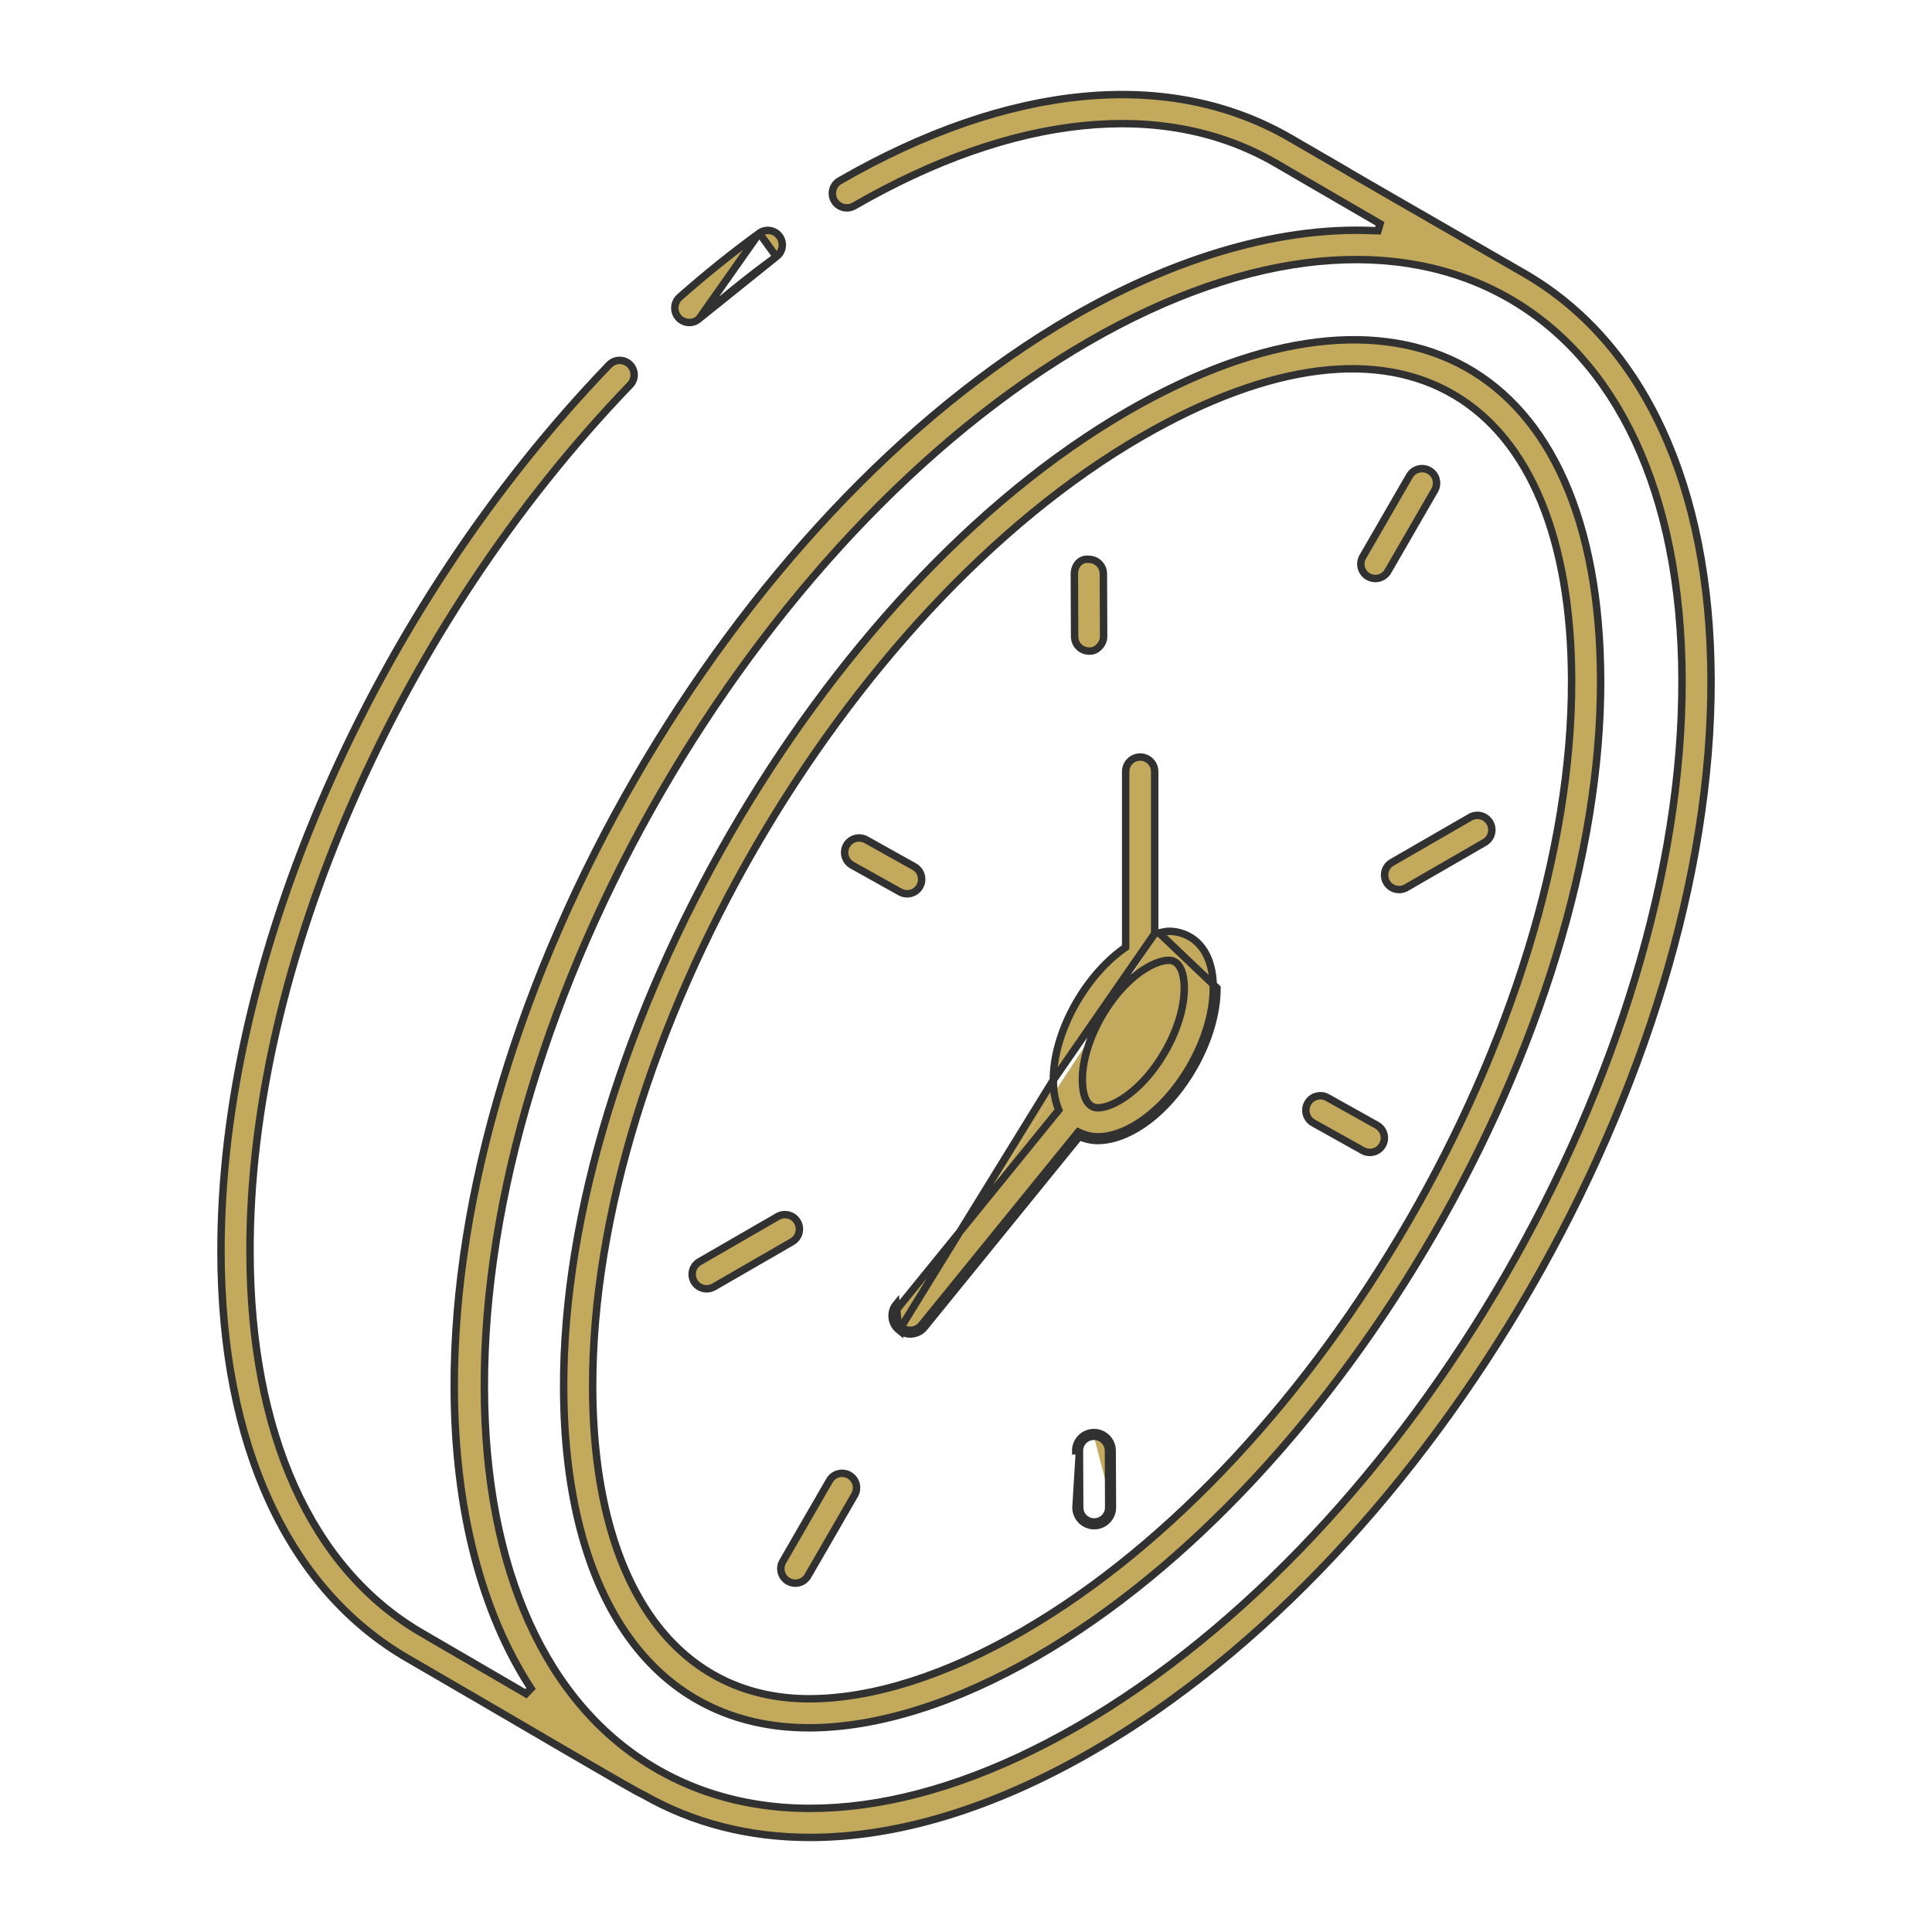 <svg width="104" height="104" viewBox="0 0 104 104" fill="none" xmlns="http://www.w3.org/2000/svg">
<path d="M13.458 67.415C13.477 77.146 16.743 84.447 22.713 87.91L28.316 91.172L28.584 90.891C25.915 86.786 24.476 81.275 24.451 74.708C24.421 64.136 28.138 52.376 34.173 41.925C40.209 31.474 48.551 22.35 57.752 17.04L57.752 17.04C62.627 14.224 68.413 12.15 74.007 12.418C74.04 12.419 74.073 12.419 74.099 12.418L74.104 12.418C74.133 12.418 74.155 12.418 74.176 12.419L74.288 12.047L68.681 8.787L68.68 8.787C62.646 5.284 54.57 6.131 45.978 11.086C45.601 11.3 45.126 11.173 44.909 10.799C44.694 10.427 44.822 9.948 45.196 9.733L45.196 9.733C54.36 4.452 62.967 3.664 69.465 7.437L69.465 7.437C71.346 8.525 72.099 8.963 72.413 9.147C72.571 9.239 72.615 9.267 72.636 9.28C72.641 9.283 72.645 9.286 72.65 9.289C72.663 9.298 72.679 9.308 72.73 9.338C72.986 9.491 74.248 10.22 82.026 14.701L82.026 14.701C88.476 18.412 92.077 26.161 92.106 36.582C92.135 47.156 88.419 58.919 82.385 69.373C76.352 79.827 68.011 88.953 58.812 94.264C53.457 97.356 48.283 98.909 43.611 98.909C40.33 98.909 37.297 98.142 34.615 96.604L34.603 96.597L34.59 96.592C34.542 96.573 34.413 96.506 34.196 96.387C33.985 96.271 33.701 96.111 33.353 95.912C32.657 95.513 31.706 94.961 30.564 94.294C29.977 93.952 29.34 93.579 28.661 93.183C26.696 92.035 24.382 90.683 21.927 89.261C15.5 85.533 11.916 77.798 11.896 67.419L11.896 67.419C11.852 51.633 20.05 32.871 32.792 19.639C33.095 19.326 33.589 19.32 33.897 19.617L33.897 19.617C34.208 19.917 34.217 20.411 33.918 20.721L33.918 20.721C21.45 33.669 13.415 51.99 13.458 67.415ZM13.458 67.415C13.458 67.415 13.458 67.415 13.458 67.415L13.658 67.415L13.458 67.415C13.458 67.415 13.458 67.415 13.458 67.415ZM35.375 95.24L35.474 95.067L35.375 95.24C41.41 98.713 49.47 97.856 58.031 92.911C67.034 87.713 75.175 78.798 81.057 68.609C86.939 58.419 90.573 46.935 90.543 36.586C90.515 26.41 86.957 19.297 81.152 16.015C75.348 12.733 67.371 13.323 58.596 18.388L58.696 18.561L58.596 18.388C49.59 23.588 41.447 32.502 35.563 42.691C29.68 52.88 26.044 64.361 26.073 74.705C26.099 84.474 29.382 91.792 35.375 95.24Z" fill="#C2A95B" stroke="#313132" stroke-width="0.4"/>
<path d="M37.623 17.165L37.623 17.165C38.987 15.96 40.391 14.834 41.791 13.816M37.623 17.165L41.791 13.816M37.623 17.165C37.306 17.447 36.809 17.423 36.52 17.096C36.235 16.773 36.266 16.279 36.589 15.993C37.991 14.757 39.433 13.598 40.873 12.551M37.623 17.165L40.873 12.551M41.791 13.816C42.14 13.562 42.217 13.074 41.963 12.724C41.71 12.375 41.22 12.299 40.873 12.551M41.791 13.816L40.873 12.551" fill="#C2A95B" stroke="#313132" stroke-width="0.4"/>
<path d="M61.485 23.485L61.485 23.485C53.431 28.136 46.025 36.322 40.64 45.643C35.254 54.964 31.877 65.442 31.903 74.689C31.918 79.896 32.999 84.08 34.997 86.969C37 89.865 39.917 91.446 43.555 91.446C46.959 91.446 50.927 90.182 55.032 87.811C63.082 83.164 70.484 74.979 75.867 65.657C81.25 56.335 84.626 45.855 84.6 36.604C84.579 29 82.343 23.667 78.292 21.268C74.238 18.868 68.46 19.459 61.485 23.485ZM30.341 74.693C30.315 65.228 33.775 54.47 39.314 44.881C44.853 35.291 52.459 26.892 60.704 22.131C68.046 17.894 74.392 17.254 78.895 19.76C83.395 22.265 86.138 27.962 86.162 36.599C86.188 46.069 82.73 56.83 77.193 66.42C71.656 76.01 64.054 84.408 55.813 89.165C51.448 91.685 47.209 93.008 43.555 93.008C39.434 93.008 36.15 91.307 33.885 88.181C31.614 85.047 30.357 80.464 30.341 74.693Z" fill="#C2A95B" stroke="#313132" stroke-width="0.4"/>
<path d="M59.882 81.143L59.868 78.093C59.867 77.551 59.428 77.115 58.887 77.115H58.884M59.882 81.143L59.682 81.144L59.669 78.093L59.669 78.093C59.667 77.662 59.318 77.315 58.887 77.315H58.884M59.882 81.143L59.682 81.144L59.682 81.144C59.683 81.575 59.336 81.926 58.904 81.928M59.882 81.143C59.884 81.684 59.447 82.125 58.905 82.128M58.884 77.315C58.884 77.315 58.884 77.315 58.885 77.315L58.884 77.115M58.884 77.315H58.884V77.115M58.884 77.315C58.452 77.318 58.105 77.669 58.106 78.099L58.106 78.099L57.906 78.1C57.904 77.559 58.341 77.118 58.884 77.115M58.904 81.928H58.901C58.47 81.928 58.121 81.581 58.12 81.15L58.12 81.15L58.106 78.099L57.92 81.151C57.922 81.692 58.36 82.128 58.901 82.128H58.905M58.904 81.928C58.904 81.928 58.904 81.928 58.904 81.928L58.905 82.128M58.904 81.928H58.905V82.128" fill="#C2A95B" stroke="#313132" stroke-width="0.4"/>
<path d="M58.641 35.047L58.641 35.047H58.627C58.197 35.047 57.848 34.699 57.846 34.269L57.846 34.268L57.833 30.894C57.833 30.894 57.833 30.894 57.833 30.894C57.831 30.429 58.164 30.056 58.59 30.108L58.602 30.11H58.614C59.044 30.11 59.394 30.458 59.395 30.888L59.395 30.888L59.408 34.262C59.408 34.262 59.408 34.262 59.408 34.262C59.409 34.474 59.313 34.679 59.162 34.829C59.011 34.98 58.819 35.059 58.641 35.047Z" fill="#C2A95B" stroke="#313132" stroke-width="0.4"/>
<path d="M44.652 79.697L44.652 79.697C44.866 79.325 45.347 79.198 45.718 79.411C46.092 79.627 46.22 80.104 46.003 80.478L46.003 80.478L43.489 84.833L43.489 84.833C43.277 85.203 42.8 85.335 42.423 85.119C42.049 84.903 41.921 84.425 42.137 84.052L42.138 84.052L44.652 79.697Z" fill="#C2A95B" stroke="#313132" stroke-width="0.4"/>
<path d="M74.712 30.752L74.711 30.752C74.499 31.122 74.023 31.254 73.645 31.038C73.271 30.821 73.144 30.344 73.36 29.971L73.36 29.97L75.874 25.616L75.875 25.615C76.089 25.243 76.568 25.116 76.941 25.33C77.315 25.546 77.442 26.023 77.226 26.396L77.226 26.397L74.712 30.752Z" fill="#C2A95B" stroke="#313132" stroke-width="0.4"/>
<path d="M42.927 65.773L42.928 65.774C43.144 66.148 43.016 66.625 42.642 66.841L38.431 69.273C38.431 69.273 38.431 69.273 38.431 69.273C38.054 69.489 37.576 69.358 37.365 68.988L37.365 68.988L37.364 68.987C37.148 68.613 37.275 68.136 37.649 67.92L41.861 65.488L41.862 65.488C42.234 65.272 42.712 65.398 42.927 65.773Z" fill="#C2A95B" stroke="#313132" stroke-width="0.4"/>
<path d="M79.135 43.996L79.135 43.996C79.51 43.779 79.986 43.908 80.201 44.282L80.201 44.282C80.418 44.656 80.29 45.133 79.916 45.349L75.704 47.78C75.704 47.78 75.704 47.78 75.704 47.78C75.328 47.996 74.851 47.866 74.638 47.495L74.638 47.495L74.637 47.494C74.421 47.12 74.549 46.643 74.923 46.427C74.923 46.427 74.923 46.427 74.923 46.427L79.135 43.996Z" fill="#C2A95B" stroke="#313132" stroke-width="0.4"/>
<path d="M70.393 59.385L70.394 59.384C70.604 59.006 71.081 58.874 71.457 59.083C71.457 59.083 71.457 59.083 71.457 59.083L74.122 60.572C74.499 60.783 74.633 61.259 74.423 61.635L74.423 61.635C74.211 62.013 73.735 62.146 73.359 61.936C73.359 61.936 73.359 61.936 73.359 61.936L70.694 60.447C70.694 60.447 70.694 60.447 70.694 60.447C70.317 60.237 70.183 59.761 70.393 59.385Z" fill="#C2A95B" stroke="#313132" stroke-width="0.4"/>
<path d="M49.514 47.713L49.514 47.713C49.303 48.092 48.827 48.224 48.451 48.014C48.451 48.014 48.451 48.014 48.45 48.014L45.866 46.571C45.866 46.571 45.866 46.571 45.866 46.571C45.489 46.36 45.355 45.884 45.565 45.508L45.566 45.508C45.775 45.13 46.251 44.997 46.629 45.207C46.629 45.207 46.629 45.207 46.629 45.207L49.214 46.651C49.214 46.651 49.214 46.651 49.214 46.651C49.591 46.861 49.725 47.337 49.514 47.713Z" fill="#C2A95B" stroke="#313132" stroke-width="0.4"/>
<path d="M62.157 50.258V50.02V41.533C62.157 41.101 61.808 40.752 61.376 40.752C60.944 40.752 60.595 41.101 60.595 41.533V50.887V50.991L60.51 51.051C59.445 51.805 58.489 52.944 57.8 54.217C57.112 55.49 56.698 56.883 56.701 58.139L62.157 50.258ZM62.157 50.258L62.392 50.216M62.157 50.258L62.392 50.216M62.392 50.216C62.444 50.207 62.507 50.194 62.566 50.182C62.607 50.173 62.646 50.165 62.678 50.159C62.768 50.142 62.847 50.131 62.917 50.131C63.467 50.131 64.06 50.327 64.516 50.797C64.971 51.265 65.308 52.025 65.311 53.186V53.186C65.316 54.536 64.841 56.05 64.06 57.403C63.279 58.755 62.204 59.927 61.029 60.605L61.029 60.605C60.353 60.995 59.684 61.195 59.097 61.195C58.798 61.195 58.484 61.129 58.182 60.996L58.042 60.934L57.946 61.053L49.606 71.322L49.606 71.322C49.335 71.656 48.844 71.707 48.508 71.435M62.392 50.216L65.511 53.186C65.521 55.973 63.555 59.379 61.129 60.778C60.431 61.181 59.728 61.395 59.097 61.395C58.769 61.395 58.427 61.322 58.101 61.179L49.761 71.448C49.421 71.868 48.803 71.932 48.382 71.591M48.382 71.591L48.508 71.436C48.508 71.436 48.508 71.435 48.508 71.435M48.382 71.591C47.962 71.249 47.897 70.63 48.24 70.21L48.382 71.591ZM48.508 71.435C48.173 71.163 48.122 70.671 48.395 70.336L48.395 70.336L56.921 59.839L56.993 59.749L56.952 59.641C56.799 59.238 56.702 58.745 56.701 58.139L48.508 71.435ZM60.248 59.252L60.248 59.252C61.196 58.705 62.07 57.724 62.706 56.624C63.341 55.524 63.752 54.28 63.749 53.191L63.749 53.191C63.748 52.99 63.732 52.641 63.636 52.336C63.543 52.041 63.34 51.693 62.917 51.693C62.715 51.693 62.326 51.751 61.767 52.074C60.818 52.621 59.943 53.601 59.308 54.701C58.672 55.801 58.26 57.046 58.263 58.135L58.263 58.135C58.264 58.336 58.28 58.685 58.377 58.99C58.47 59.285 58.673 59.633 59.097 59.633C59.3 59.633 59.688 59.575 60.248 59.252Z" fill="#C2A95B" stroke="#313132" stroke-width="0.4"/>
</svg>
